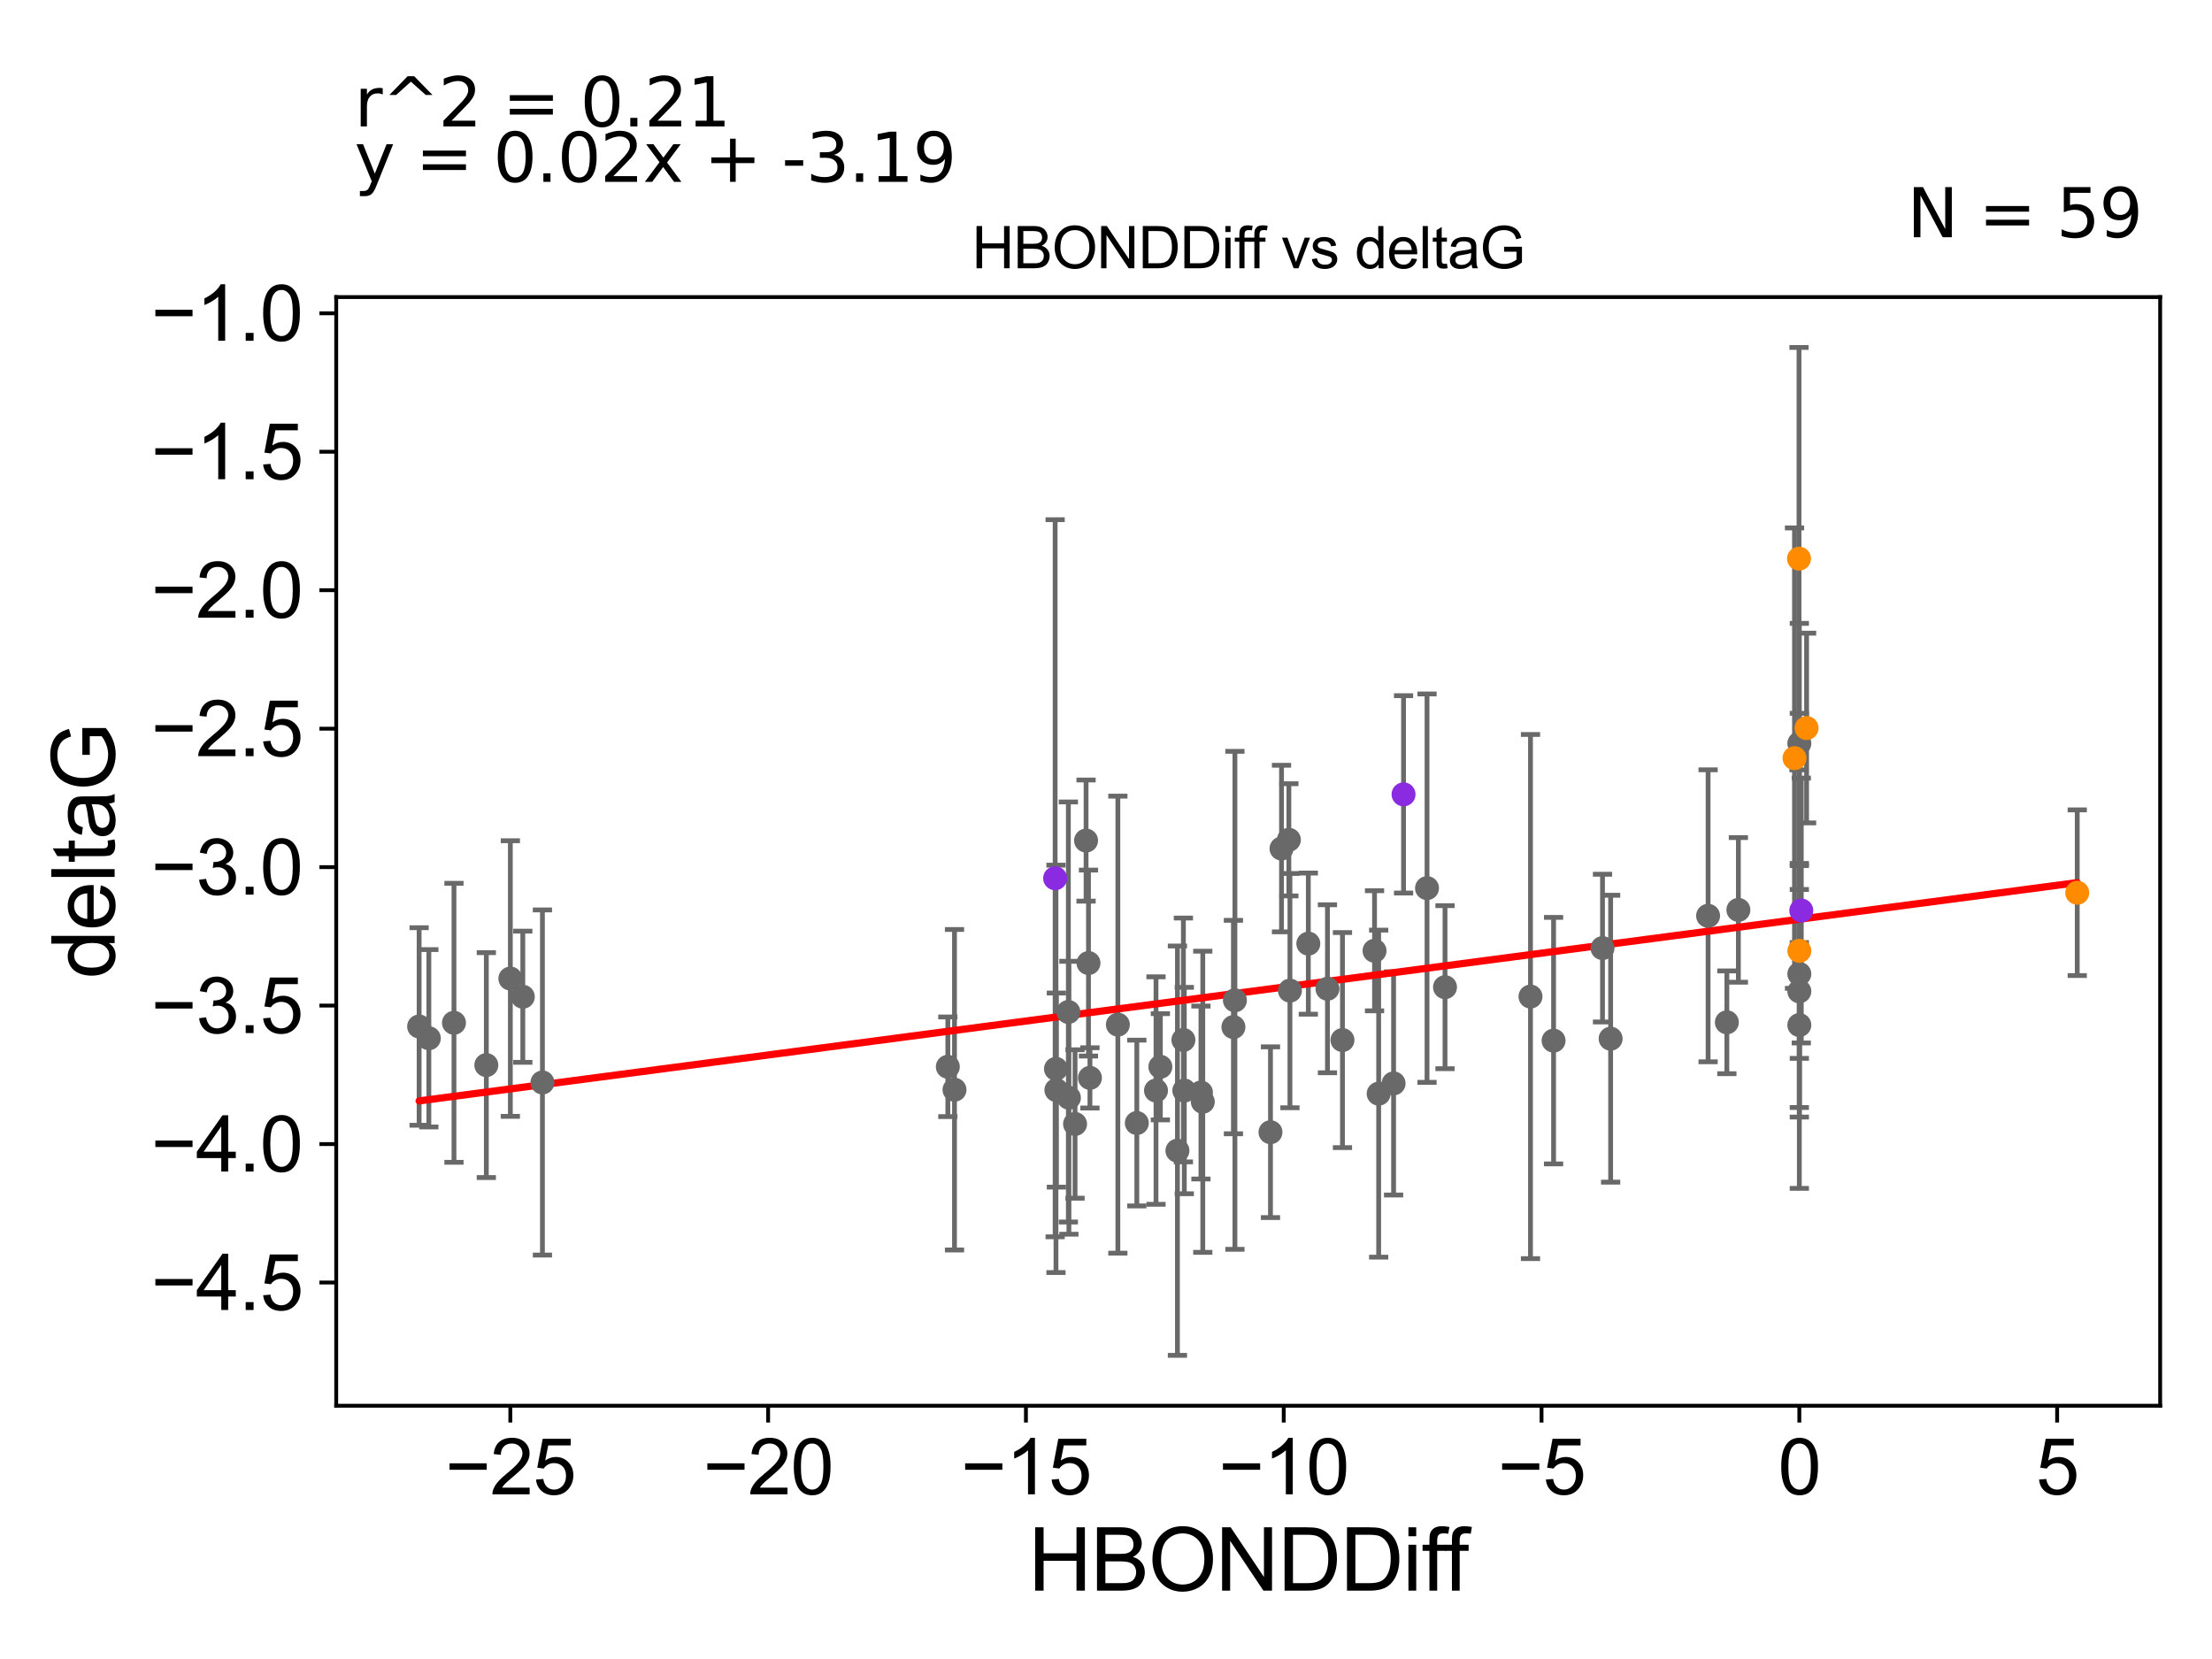 <?xml version="1.0" encoding="utf-8" standalone="no"?>
<!DOCTYPE svg PUBLIC "-//W3C//DTD SVG 1.1//EN"
  "http://www.w3.org/Graphics/SVG/1.1/DTD/svg11.dtd">
<svg xmlns:xlink="http://www.w3.org/1999/xlink" width="460.8pt" height="345.6pt" viewBox="0 0 460.8 345.6" xmlns="http://www.w3.org/2000/svg" version="1.1">
 <defs>
  <style type="text/css">*{stroke-linejoin: round; stroke-linecap: butt}</style>
 </defs>
 <g id="figure_1">
  <g id="patch_1">
   <path d="M 0 345.6 
L 460.8 345.6 
L 460.8 0 
L 0 0 
z
" style="fill: #ffffff"/>
  </g>
  <g id="axes_1">
   <g id="patch_2">
    <path d="M 70.04 292.84 
L 450 292.84 
L 450 61.886 
L 70.04 61.886 
z
" style="fill: #ffffff"/>
   </g>
   <g id="PathCollection_1">
    <defs>
     <path id="m3364b2b940" d="M 0 1.118 
C 0.297 1.118 0.581 1 0.791 0.791 
C 1 0.581 1.118 0.297 1.118 0 
C 1.118 -0.297 1 -0.581 0.791 -0.791 
C 0.581 -1 0.297 -1.118 0 -1.118 
C -0.297 -1.118 -0.581 -1 -0.791 -0.791 
C -1 -0.581 -1.118 -0.297 -1.118 0 
C -1.118 0.297 -1 0.581 -0.791 0.791 
C -0.581 1 -0.297 1.118 0 1.118 
z
" style="stroke: #696969"/>
    </defs>
    <g clip-path="url(#pa01fce748a)">
     <use xlink:href="#m3364b2b940" x="241.725" y="222.23" style="fill: #696969; stroke: #696969"/>
     <use xlink:href="#m3364b2b940" x="198.84" y="227.013" style="fill: #696969; stroke: #696969"/>
     <use xlink:href="#m3364b2b940" x="256.945" y="213.958" style="fill: #696969; stroke: #696969"/>
     <use xlink:href="#m3364b2b940" x="222.672" y="228.68" style="fill: #696969; stroke: #696969"/>
     <use xlink:href="#m3364b2b940" x="197.451" y="222.23" style="fill: #696969; stroke: #696969"/>
     <use xlink:href="#m3364b2b940" x="89.338" y="216.289" style="fill: #696969; stroke: #696969"/>
     <use xlink:href="#m3364b2b940" x="236.822" y="233.946" style="fill: #696969; stroke: #696969"/>
     <use xlink:href="#m3364b2b940" x="220.066" y="227.083" style="fill: #696969; stroke: #696969"/>
     <use xlink:href="#m3364b2b940" x="264.665" y="235.858" style="fill: #696969; stroke: #696969"/>
     <use xlink:href="#m3364b2b940" x="106.316" y="203.85" style="fill: #696969; stroke: #696969"/>
     <use xlink:href="#m3364b2b940" x="108.912" y="207.639" style="fill: #696969; stroke: #696969"/>
     <use xlink:href="#m3364b2b940" x="222.558" y="210.815" style="fill: #696969; stroke: #696969"/>
     <use xlink:href="#m3364b2b940" x="240.818" y="227.182" style="fill: #696969; stroke: #696969"/>
     <use xlink:href="#m3364b2b940" x="101.312" y="221.879" style="fill: #696969; stroke: #696969"/>
     <use xlink:href="#m3364b2b940" x="268.718" y="206.364" style="fill: #696969; stroke: #696969"/>
     <use xlink:href="#m3364b2b940" x="246.712" y="227.18" style="fill: #696969; stroke: #696969"/>
     <use xlink:href="#m3364b2b940" x="112.998" y="225.502" style="fill: #696969; stroke: #696969"/>
     <use xlink:href="#m3364b2b940" x="246.524" y="216.645" style="fill: #696969; stroke: #696969"/>
     <use xlink:href="#m3364b2b940" x="272.549" y="196.576" style="fill: #696969; stroke: #696969"/>
     <use xlink:href="#m3364b2b940" x="219.978" y="222.662" style="fill: #696969; stroke: #696969"/>
     <use xlink:href="#m3364b2b940" x="232.872" y="213.45" style="fill: #696969; stroke: #696969"/>
     <use xlink:href="#m3364b2b940" x="245.281" y="239.706" style="fill: #696969; stroke: #696969"/>
     <use xlink:href="#m3364b2b940" x="268.498" y="174.947" style="fill: #696969; stroke: #696969"/>
     <use xlink:href="#m3364b2b940" x="250.18" y="227.594" style="fill: #696969; stroke: #696969"/>
     <use xlink:href="#m3364b2b940" x="287.202" y="227.828" style="fill: #696969; stroke: #696969"/>
     <use xlink:href="#m3364b2b940" x="227.054" y="224.542" style="fill: #696969; stroke: #696969"/>
     <use xlink:href="#m3364b2b940" x="279.661" y="216.666" style="fill: #696969; stroke: #696969"/>
     <use xlink:href="#m3364b2b940" x="223.951" y="234.144" style="fill: #696969; stroke: #696969"/>
     <use xlink:href="#m3364b2b940" x="276.535" y="205.98" style="fill: #696969; stroke: #696969"/>
     <use xlink:href="#m3364b2b940" x="266.963" y="176.77" style="fill: #696969; stroke: #696969"/>
     <use xlink:href="#m3364b2b940" x="226.248" y="175.106" style="fill: #696969; stroke: #696969"/>
     <use xlink:href="#m3364b2b940" x="250.563" y="229.517" style="fill: #696969; stroke: #696969"/>
     <use xlink:href="#m3364b2b940" x="94.571" y="213.066" style="fill: #696969; stroke: #696969"/>
     <use xlink:href="#m3364b2b940" x="226.75" y="200.624" style="fill: #696969; stroke: #696969"/>
     <use xlink:href="#m3364b2b940" x="359.737" y="212.966" style="fill: #696969; stroke: #696969"/>
     <use xlink:href="#m3364b2b940" x="87.311" y="213.834" style="fill: #696969; stroke: #696969"/>
     <use xlink:href="#m3364b2b940" x="374.834" y="213.535" style="fill: #696969; stroke: #696969"/>
     <use xlink:href="#m3364b2b940" x="286.341" y="198.066" style="fill: #696969; stroke: #696969"/>
     <use xlink:href="#m3364b2b940" x="297.274" y="185.015" style="fill: #696969; stroke: #696969"/>
     <use xlink:href="#m3364b2b940" x="257.256" y="208.387" style="fill: #696969; stroke: #696969"/>
     <use xlink:href="#m3364b2b940" x="318.83" y="207.599" style="fill: #696969; stroke: #696969"/>
     <use xlink:href="#m3364b2b940" x="301.022" y="205.646" style="fill: #696969; stroke: #696969"/>
     <use xlink:href="#m3364b2b940" x="355.826" y="190.779" style="fill: #696969; stroke: #696969"/>
     <use xlink:href="#m3364b2b940" x="362.137" y="189.55" style="fill: #696969; stroke: #696969"/>
     <use xlink:href="#m3364b2b940" x="335.525" y="216.379" style="fill: #696969; stroke: #696969"/>
     <use xlink:href="#m3364b2b940" x="374.834" y="154.862" style="fill: #696969; stroke: #696969"/>
     <use xlink:href="#m3364b2b940" x="374.834" y="206.515" style="fill: #696969; stroke: #696969"/>
     <use xlink:href="#m3364b2b940" x="290.311" y="225.693" style="fill: #696969; stroke: #696969"/>
     <use xlink:href="#m3364b2b940" x="323.639" y="216.784" style="fill: #696969; stroke: #696969"/>
     <use xlink:href="#m3364b2b940" x="333.832" y="197.507" style="fill: #696969; stroke: #696969"/>
     <use xlink:href="#m3364b2b940" x="374.834" y="202.887" style="fill: #696969; stroke: #696969"/>
    </g>
   </g>
   <g id="PathCollection_2">
    <defs>
     <path id="md91972e737" d="M 0 1.118 
C 0.297 1.118 0.581 1 0.791 0.791 
C 1 0.581 1.118 0.297 1.118 0 
C 1.118 -0.297 1 -0.581 0.791 -0.791 
C 0.581 -1 0.297 -1.118 0 -1.118 
C -0.297 -1.118 -0.581 -1 -0.791 -0.791 
C -1 -0.581 -1.118 -0.297 -1.118 0 
C -1.118 0.297 -1 0.581 -0.791 0.791 
C -0.581 1 -0.297 1.118 0 1.118 
z
" style="stroke: #ff8c00"/>
    </defs>
    <g clip-path="url(#pa01fce748a)">
     <use xlink:href="#md91972e737" x="374.834" y="198.077" style="fill: #ff8c00; stroke: #ff8c00"/>
     <use xlink:href="#md91972e737" x="374.768" y="116.377" style="fill: #ff8c00; stroke: #ff8c00"/>
     <use xlink:href="#md91972e737" x="376.347" y="151.665" style="fill: #ff8c00; stroke: #ff8c00"/>
     <use xlink:href="#md91972e737" x="373.83" y="157.937" style="fill: #ff8c00; stroke: #ff8c00"/>
     <use xlink:href="#md91972e737" x="432.729" y="185.972" style="fill: #ff8c00; stroke: #ff8c00"/>
    </g>
   </g>
   <g id="PathCollection_3">
    <defs>
     <path id="m874ab41085" d="M 0 1.118 
C 0.297 1.118 0.581 1 0.791 0.791 
C 1 0.581 1.118 0.297 1.118 0 
C 1.118 -0.297 1 -0.581 0.791 -0.791 
C 0.581 -1 0.297 -1.118 0 -1.118 
C -0.297 -1.118 -0.581 -1 -0.791 -0.791 
C -1 -0.581 -1.118 -0.297 -1.118 0 
C -1.118 0.297 -1 0.581 -0.791 0.791 
C -0.581 1 -0.297 1.118 0 1.118 
z
" style="stroke: #8a2be2"/>
    </defs>
    <g clip-path="url(#pa01fce748a)">
     <use xlink:href="#m874ab41085" x="375.24" y="189.68" style="fill: #8a2be2; stroke: #8a2be2"/>
     <use xlink:href="#m874ab41085" x="219.804" y="182.959" style="fill: #8a2be2; stroke: #8a2be2"/>
     <use xlink:href="#m874ab41085" x="292.385" y="165.478" style="fill: #8a2be2; stroke: #8a2be2"/>
    </g>
   </g>
   <g id="matplotlib.axis_1">
    <g id="xtick_1">
     <g id="line2d_1">
      <defs>
       <path id="m2690d7c829" d="M 0 0 
L 0 3.5 
" style="stroke: #000000; stroke-width: 0.8"/>
      </defs>
      <g>
       <use xlink:href="#m2690d7c829" x="106.311" y="292.84" style="stroke: #000000; stroke-width: 0.8"/>
      </g>
     </g>
     <g id="text_1">
      <!-- −25 -->
      <g transform="translate(92.741 311.293)scale(0.16 -0.16)">
       <defs>
        <path id="ArialMT-2212" d="M 3381 1997 
L 356 1997 
L 356 2522 
L 3381 2522 
L 3381 1997 
z
" transform="scale(0.016)"/>
        <path id="ArialMT-32" d="M 3222 541 
L 3222 0 
L 194 0 
Q 188 203 259 391 
Q 375 700 629 1000 
Q 884 1300 1366 1694 
Q 2113 2306 2375 2664 
Q 2638 3022 2638 3341 
Q 2638 3675 2398 3904 
Q 2159 4134 1775 4134 
Q 1369 4134 1125 3890 
Q 881 3647 878 3216 
L 300 3275 
Q 359 3922 746 4261 
Q 1134 4600 1788 4600 
Q 2447 4600 2831 4234 
Q 3216 3869 3216 3328 
Q 3216 3053 3103 2787 
Q 2991 2522 2730 2228 
Q 2469 1934 1863 1422 
Q 1356 997 1212 845 
Q 1069 694 975 541 
L 3222 541 
z
" transform="scale(0.016)"/>
        <path id="ArialMT-35" d="M 266 1200 
L 856 1250 
Q 922 819 1161 601 
Q 1400 384 1738 384 
Q 2144 384 2425 690 
Q 2706 997 2706 1503 
Q 2706 1984 2436 2262 
Q 2166 2541 1728 2541 
Q 1456 2541 1237 2417 
Q 1019 2294 894 2097 
L 366 2166 
L 809 4519 
L 3088 4519 
L 3088 3981 
L 1259 3981 
L 1013 2750 
Q 1425 3038 1878 3038 
Q 2478 3038 2890 2622 
Q 3303 2206 3303 1553 
Q 3303 931 2941 478 
Q 2500 -78 1738 -78 
Q 1113 -78 717 272 
Q 322 622 266 1200 
z
" transform="scale(0.016)"/>
       </defs>
       <use xlink:href="#ArialMT-2212"/>
       <use xlink:href="#ArialMT-32" x="58.398"/>
       <use xlink:href="#ArialMT-35" x="114.014"/>
      </g>
     </g>
    </g>
    <g id="xtick_2">
     <g id="line2d_2">
      <g>
       <use xlink:href="#m2690d7c829" x="160.015" y="292.84" style="stroke: #000000; stroke-width: 0.8"/>
      </g>
     </g>
     <g id="text_2">
      <!-- −20 -->
      <g transform="translate(146.445 311.293)scale(0.16 -0.16)">
       <defs>
        <path id="ArialMT-30" d="M 266 2259 
Q 266 3072 433 3567 
Q 600 4063 929 4331 
Q 1259 4600 1759 4600 
Q 2128 4600 2406 4451 
Q 2684 4303 2865 4023 
Q 3047 3744 3150 3342 
Q 3253 2941 3253 2259 
Q 3253 1453 3087 958 
Q 2922 463 2592 192 
Q 2263 -78 1759 -78 
Q 1097 -78 719 397 
Q 266 969 266 2259 
z
M 844 2259 
Q 844 1131 1108 757 
Q 1372 384 1759 384 
Q 2147 384 2411 759 
Q 2675 1134 2675 2259 
Q 2675 3391 2411 3762 
Q 2147 4134 1753 4134 
Q 1366 4134 1134 3806 
Q 844 3388 844 2259 
z
" transform="scale(0.016)"/>
       </defs>
       <use xlink:href="#ArialMT-2212"/>
       <use xlink:href="#ArialMT-32" x="58.398"/>
       <use xlink:href="#ArialMT-30" x="114.014"/>
      </g>
     </g>
    </g>
    <g id="xtick_3">
     <g id="line2d_3">
      <g>
       <use xlink:href="#m2690d7c829" x="213.72" y="292.84" style="stroke: #000000; stroke-width: 0.8"/>
      </g>
     </g>
     <g id="text_3">
      <!-- −15 -->
      <g transform="translate(200.15 311.293)scale(0.16 -0.16)">
       <defs>
        <path id="ArialMT-31" d="M 2384 0 
L 1822 0 
L 1822 3584 
Q 1619 3391 1289 3197 
Q 959 3003 697 2906 
L 697 3450 
Q 1169 3672 1522 3987 
Q 1875 4303 2022 4600 
L 2384 4600 
L 2384 0 
z
" transform="scale(0.016)"/>
       </defs>
       <use xlink:href="#ArialMT-2212"/>
       <use xlink:href="#ArialMT-31" x="58.398"/>
       <use xlink:href="#ArialMT-35" x="114.014"/>
      </g>
     </g>
    </g>
    <g id="xtick_4">
     <g id="line2d_4">
      <g>
       <use xlink:href="#m2690d7c829" x="267.425" y="292.84" style="stroke: #000000; stroke-width: 0.8"/>
      </g>
     </g>
     <g id="text_4">
      <!-- −10 -->
      <g transform="translate(253.855 311.293)scale(0.16 -0.16)">
       <use xlink:href="#ArialMT-2212"/>
       <use xlink:href="#ArialMT-31" x="58.398"/>
       <use xlink:href="#ArialMT-30" x="114.014"/>
      </g>
     </g>
    </g>
    <g id="xtick_5">
     <g id="line2d_5">
      <g>
       <use xlink:href="#m2690d7c829" x="321.13" y="292.84" style="stroke: #000000; stroke-width: 0.8"/>
      </g>
     </g>
     <g id="text_5">
      <!-- −5 -->
      <g transform="translate(312.008 311.293)scale(0.16 -0.16)">
       <use xlink:href="#ArialMT-2212"/>
       <use xlink:href="#ArialMT-35" x="58.398"/>
      </g>
     </g>
    </g>
    <g id="xtick_6">
     <g id="line2d_6">
      <g>
       <use xlink:href="#m2690d7c829" x="374.834" y="292.84" style="stroke: #000000; stroke-width: 0.8"/>
      </g>
     </g>
     <g id="text_6">
      <!-- 0 -->
      <g transform="translate(370.386 311.293)scale(0.16 -0.16)">
       <use xlink:href="#ArialMT-30"/>
      </g>
     </g>
    </g>
    <g id="xtick_7">
     <g id="line2d_7">
      <g>
       <use xlink:href="#m2690d7c829" x="428.539" y="292.84" style="stroke: #000000; stroke-width: 0.8"/>
      </g>
     </g>
     <g id="text_7">
      <!-- 5 -->
      <g transform="translate(424.09 311.293)scale(0.16 -0.16)">
       <use xlink:href="#ArialMT-35"/>
      </g>
     </g>
    </g>
    <g id="text_8">
     <!-- HBONDDiff -->
     <g transform="translate(214.175 331.357)scale(0.18 -0.18)">
      <defs>
       <path id="ArialMT-48" d="M 513 0 
L 513 4581 
L 1119 4581 
L 1119 2700 
L 3500 2700 
L 3500 4581 
L 4106 4581 
L 4106 0 
L 3500 0 
L 3500 2159 
L 1119 2159 
L 1119 0 
L 513 0 
z
" transform="scale(0.016)"/>
       <path id="ArialMT-42" d="M 469 0 
L 469 4581 
L 2188 4581 
Q 2713 4581 3030 4442 
Q 3347 4303 3526 4014 
Q 3706 3725 3706 3409 
Q 3706 3116 3547 2856 
Q 3388 2597 3066 2438 
Q 3481 2316 3704 2022 
Q 3928 1728 3928 1328 
Q 3928 1006 3792 729 
Q 3656 453 3456 303 
Q 3256 153 2954 76 
Q 2653 0 2216 0 
L 469 0 
z
M 1075 2656 
L 2066 2656 
Q 2469 2656 2644 2709 
Q 2875 2778 2992 2937 
Q 3109 3097 3109 3338 
Q 3109 3566 3000 3739 
Q 2891 3913 2687 3977 
Q 2484 4041 1991 4041 
L 1075 4041 
L 1075 2656 
z
M 1075 541 
L 2216 541 
Q 2509 541 2628 563 
Q 2838 600 2978 687 
Q 3119 775 3209 942 
Q 3300 1109 3300 1328 
Q 3300 1584 3169 1773 
Q 3038 1963 2805 2039 
Q 2572 2116 2134 2116 
L 1075 2116 
L 1075 541 
z
" transform="scale(0.016)"/>
       <path id="ArialMT-4f" d="M 309 2231 
Q 309 3372 921 4017 
Q 1534 4663 2503 4663 
Q 3138 4663 3647 4359 
Q 4156 4056 4423 3514 
Q 4691 2972 4691 2284 
Q 4691 1588 4409 1038 
Q 4128 488 3612 205 
Q 3097 -78 2500 -78 
Q 1853 -78 1343 234 
Q 834 547 571 1087 
Q 309 1628 309 2231 
z
M 934 2222 
Q 934 1394 1379 917 
Q 1825 441 2497 441 
Q 3181 441 3623 922 
Q 4066 1403 4066 2288 
Q 4066 2847 3877 3264 
Q 3688 3681 3323 3911 
Q 2959 4141 2506 4141 
Q 1863 4141 1398 3698 
Q 934 3256 934 2222 
z
" transform="scale(0.016)"/>
       <path id="ArialMT-4e" d="M 488 0 
L 488 4581 
L 1109 4581 
L 3516 984 
L 3516 4581 
L 4097 4581 
L 4097 0 
L 3475 0 
L 1069 3600 
L 1069 0 
L 488 0 
z
" transform="scale(0.016)"/>
       <path id="ArialMT-44" d="M 494 0 
L 494 4581 
L 2072 4581 
Q 2606 4581 2888 4516 
Q 3281 4425 3559 4188 
Q 3922 3881 4101 3404 
Q 4281 2928 4281 2316 
Q 4281 1794 4159 1391 
Q 4038 988 3847 723 
Q 3656 459 3429 307 
Q 3203 156 2883 78 
Q 2563 0 2147 0 
L 494 0 
z
M 1100 541 
L 2078 541 
Q 2531 541 2789 625 
Q 3047 709 3200 863 
Q 3416 1078 3536 1442 
Q 3656 1806 3656 2325 
Q 3656 3044 3420 3430 
Q 3184 3816 2847 3947 
Q 2603 4041 2063 4041 
L 1100 4041 
L 1100 541 
z
" transform="scale(0.016)"/>
       <path id="ArialMT-69" d="M 425 3934 
L 425 4581 
L 988 4581 
L 988 3934 
L 425 3934 
z
M 425 0 
L 425 3319 
L 988 3319 
L 988 0 
L 425 0 
z
" transform="scale(0.016)"/>
       <path id="ArialMT-66" d="M 556 0 
L 556 2881 
L 59 2881 
L 59 3319 
L 556 3319 
L 556 3672 
Q 556 4006 616 4169 
Q 697 4388 901 4523 
Q 1106 4659 1475 4659 
Q 1713 4659 2000 4603 
L 1916 4113 
Q 1741 4144 1584 4144 
Q 1328 4144 1222 4034 
Q 1116 3925 1116 3625 
L 1116 3319 
L 1763 3319 
L 1763 2881 
L 1116 2881 
L 1116 0 
L 556 0 
z
" transform="scale(0.016)"/>
      </defs>
      <use xlink:href="#ArialMT-48"/>
      <use xlink:href="#ArialMT-42" x="72.217"/>
      <use xlink:href="#ArialMT-4f" x="138.916"/>
      <use xlink:href="#ArialMT-4e" x="216.699"/>
      <use xlink:href="#ArialMT-44" x="288.916"/>
      <use xlink:href="#ArialMT-44" x="361.133"/>
      <use xlink:href="#ArialMT-69" x="433.35"/>
      <use xlink:href="#ArialMT-66" x="455.566"/>
      <use xlink:href="#ArialMT-66" x="481.6"/>
     </g>
    </g>
   </g>
   <g id="matplotlib.axis_2">
    <g id="ytick_1">
     <g id="line2d_8">
      <defs>
       <path id="m448d85f1ca" d="M 0 0 
L -3.5 0 
" style="stroke: #000000; stroke-width: 0.8"/>
      </defs>
      <g>
       <use xlink:href="#m448d85f1ca" x="70.04" y="267.171" style="stroke: #000000; stroke-width: 0.8"/>
      </g>
     </g>
     <g id="text_9">
      <!-- −4.5 -->
      <g transform="translate(31.455 272.897)scale(0.16 -0.16)">
       <defs>
        <path id="ArialMT-34" d="M 2069 0 
L 2069 1097 
L 81 1097 
L 81 1613 
L 2172 4581 
L 2631 4581 
L 2631 1613 
L 3250 1613 
L 3250 1097 
L 2631 1097 
L 2631 0 
L 2069 0 
z
M 2069 1613 
L 2069 3678 
L 634 1613 
L 2069 1613 
z
" transform="scale(0.016)"/>
        <path id="ArialMT-2e" d="M 581 0 
L 581 641 
L 1222 641 
L 1222 0 
L 581 0 
z
" transform="scale(0.016)"/>
       </defs>
       <use xlink:href="#ArialMT-2212"/>
       <use xlink:href="#ArialMT-34" x="58.398"/>
       <use xlink:href="#ArialMT-2e" x="114.014"/>
       <use xlink:href="#ArialMT-35" x="141.797"/>
      </g>
     </g>
    </g>
    <g id="ytick_2">
     <g id="line2d_9">
      <g>
       <use xlink:href="#m448d85f1ca" x="70.04" y="238.327" style="stroke: #000000; stroke-width: 0.8"/>
      </g>
     </g>
     <g id="text_10">
      <!-- −4.0 -->
      <g transform="translate(31.455 244.053)scale(0.16 -0.16)">
       <use xlink:href="#ArialMT-2212"/>
       <use xlink:href="#ArialMT-34" x="58.398"/>
       <use xlink:href="#ArialMT-2e" x="114.014"/>
       <use xlink:href="#ArialMT-30" x="141.797"/>
      </g>
     </g>
    </g>
    <g id="ytick_3">
     <g id="line2d_10">
      <g>
       <use xlink:href="#m448d85f1ca" x="70.04" y="209.483" style="stroke: #000000; stroke-width: 0.8"/>
      </g>
     </g>
     <g id="text_11">
      <!-- −3.5 -->
      <g transform="translate(31.455 215.209)scale(0.16 -0.16)">
       <defs>
        <path id="ArialMT-33" d="M 269 1209 
L 831 1284 
Q 928 806 1161 595 
Q 1394 384 1728 384 
Q 2125 384 2398 659 
Q 2672 934 2672 1341 
Q 2672 1728 2419 1979 
Q 2166 2231 1775 2231 
Q 1616 2231 1378 2169 
L 1441 2663 
Q 1497 2656 1531 2656 
Q 1891 2656 2178 2843 
Q 2466 3031 2466 3422 
Q 2466 3731 2256 3934 
Q 2047 4138 1716 4138 
Q 1388 4138 1169 3931 
Q 950 3725 888 3313 
L 325 3413 
Q 428 3978 793 4289 
Q 1159 4600 1703 4600 
Q 2078 4600 2393 4439 
Q 2709 4278 2876 4000 
Q 3044 3722 3044 3409 
Q 3044 3113 2884 2869 
Q 2725 2625 2413 2481 
Q 2819 2388 3044 2092 
Q 3269 1797 3269 1353 
Q 3269 753 2831 336 
Q 2394 -81 1725 -81 
Q 1122 -81 723 278 
Q 325 638 269 1209 
z
" transform="scale(0.016)"/>
       </defs>
       <use xlink:href="#ArialMT-2212"/>
       <use xlink:href="#ArialMT-33" x="58.398"/>
       <use xlink:href="#ArialMT-2e" x="114.014"/>
       <use xlink:href="#ArialMT-35" x="141.797"/>
      </g>
     </g>
    </g>
    <g id="ytick_4">
     <g id="line2d_11">
      <g>
       <use xlink:href="#m448d85f1ca" x="70.04" y="180.639" style="stroke: #000000; stroke-width: 0.8"/>
      </g>
     </g>
     <g id="text_12">
      <!-- −3.0 -->
      <g transform="translate(31.455 186.365)scale(0.16 -0.16)">
       <use xlink:href="#ArialMT-2212"/>
       <use xlink:href="#ArialMT-33" x="58.398"/>
       <use xlink:href="#ArialMT-2e" x="114.014"/>
       <use xlink:href="#ArialMT-30" x="141.797"/>
      </g>
     </g>
    </g>
    <g id="ytick_5">
     <g id="line2d_12">
      <g>
       <use xlink:href="#m448d85f1ca" x="70.04" y="151.795" style="stroke: #000000; stroke-width: 0.8"/>
      </g>
     </g>
     <g id="text_13">
      <!-- −2.5 -->
      <g transform="translate(31.455 157.521)scale(0.16 -0.16)">
       <use xlink:href="#ArialMT-2212"/>
       <use xlink:href="#ArialMT-32" x="58.398"/>
       <use xlink:href="#ArialMT-2e" x="114.014"/>
       <use xlink:href="#ArialMT-35" x="141.797"/>
      </g>
     </g>
    </g>
    <g id="ytick_6">
     <g id="line2d_13">
      <g>
       <use xlink:href="#m448d85f1ca" x="70.04" y="122.951" style="stroke: #000000; stroke-width: 0.8"/>
      </g>
     </g>
     <g id="text_14">
      <!-- −2.0 -->
      <g transform="translate(31.455 128.677)scale(0.16 -0.16)">
       <use xlink:href="#ArialMT-2212"/>
       <use xlink:href="#ArialMT-32" x="58.398"/>
       <use xlink:href="#ArialMT-2e" x="114.014"/>
       <use xlink:href="#ArialMT-30" x="141.797"/>
      </g>
     </g>
    </g>
    <g id="ytick_7">
     <g id="line2d_14">
      <g>
       <use xlink:href="#m448d85f1ca" x="70.04" y="94.107" style="stroke: #000000; stroke-width: 0.8"/>
      </g>
     </g>
     <g id="text_15">
      <!-- −1.5 -->
      <g transform="translate(31.455 99.833)scale(0.16 -0.16)">
       <use xlink:href="#ArialMT-2212"/>
       <use xlink:href="#ArialMT-31" x="58.398"/>
       <use xlink:href="#ArialMT-2e" x="114.014"/>
       <use xlink:href="#ArialMT-35" x="141.797"/>
      </g>
     </g>
    </g>
    <g id="ytick_8">
     <g id="line2d_15">
      <g>
       <use xlink:href="#m448d85f1ca" x="70.04" y="65.263" style="stroke: #000000; stroke-width: 0.8"/>
      </g>
     </g>
     <g id="text_16">
      <!-- −1.0 -->
      <g transform="translate(31.455 70.989)scale(0.16 -0.16)">
       <use xlink:href="#ArialMT-2212"/>
       <use xlink:href="#ArialMT-31" x="58.398"/>
       <use xlink:href="#ArialMT-2e" x="114.014"/>
       <use xlink:href="#ArialMT-30" x="141.797"/>
      </g>
     </g>
    </g>
    <g id="text_17">
     <!-- deltaG -->
     <g transform="translate(23.878 203.878)rotate(-90)scale(0.18 -0.18)">
      <defs>
       <path id="ArialMT-64" d="M 2575 0 
L 2575 419 
Q 2259 -75 1647 -75 
Q 1250 -75 917 144 
Q 584 363 401 755 
Q 219 1147 219 1656 
Q 219 2153 384 2558 
Q 550 2963 881 3178 
Q 1213 3394 1622 3394 
Q 1922 3394 2156 3267 
Q 2391 3141 2538 2938 
L 2538 4581 
L 3097 4581 
L 3097 0 
L 2575 0 
z
M 797 1656 
Q 797 1019 1065 703 
Q 1334 388 1700 388 
Q 2069 388 2326 689 
Q 2584 991 2584 1609 
Q 2584 2291 2321 2609 
Q 2059 2928 1675 2928 
Q 1300 2928 1048 2622 
Q 797 2316 797 1656 
z
" transform="scale(0.016)"/>
       <path id="ArialMT-65" d="M 2694 1069 
L 3275 997 
Q 3138 488 2766 206 
Q 2394 -75 1816 -75 
Q 1088 -75 661 373 
Q 234 822 234 1631 
Q 234 2469 665 2931 
Q 1097 3394 1784 3394 
Q 2450 3394 2872 2941 
Q 3294 2488 3294 1666 
Q 3294 1616 3291 1516 
L 816 1516 
Q 847 969 1125 678 
Q 1403 388 1819 388 
Q 2128 388 2347 550 
Q 2566 713 2694 1069 
z
M 847 1978 
L 2700 1978 
Q 2663 2397 2488 2606 
Q 2219 2931 1791 2931 
Q 1403 2931 1139 2672 
Q 875 2413 847 1978 
z
" transform="scale(0.016)"/>
       <path id="ArialMT-6c" d="M 409 0 
L 409 4581 
L 972 4581 
L 972 0 
L 409 0 
z
" transform="scale(0.016)"/>
       <path id="ArialMT-74" d="M 1650 503 
L 1731 6 
Q 1494 -44 1306 -44 
Q 1000 -44 831 53 
Q 663 150 594 308 
Q 525 466 525 972 
L 525 2881 
L 113 2881 
L 113 3319 
L 525 3319 
L 525 4141 
L 1084 4478 
L 1084 3319 
L 1650 3319 
L 1650 2881 
L 1084 2881 
L 1084 941 
Q 1084 700 1114 631 
Q 1144 563 1211 522 
Q 1278 481 1403 481 
Q 1497 481 1650 503 
z
" transform="scale(0.016)"/>
       <path id="ArialMT-61" d="M 2588 409 
Q 2275 144 1986 34 
Q 1697 -75 1366 -75 
Q 819 -75 525 192 
Q 231 459 231 875 
Q 231 1119 342 1320 
Q 453 1522 633 1644 
Q 813 1766 1038 1828 
Q 1203 1872 1538 1913 
Q 2219 1994 2541 2106 
Q 2544 2222 2544 2253 
Q 2544 2597 2384 2738 
Q 2169 2928 1744 2928 
Q 1347 2928 1158 2789 
Q 969 2650 878 2297 
L 328 2372 
Q 403 2725 575 2942 
Q 747 3159 1072 3276 
Q 1397 3394 1825 3394 
Q 2250 3394 2515 3294 
Q 2781 3194 2906 3042 
Q 3031 2891 3081 2659 
Q 3109 2516 3109 2141 
L 3109 1391 
Q 3109 606 3145 398 
Q 3181 191 3288 0 
L 2700 0 
Q 2613 175 2588 409 
z
M 2541 1666 
Q 2234 1541 1622 1453 
Q 1275 1403 1131 1340 
Q 988 1278 909 1158 
Q 831 1038 831 891 
Q 831 666 1001 516 
Q 1172 366 1500 366 
Q 1825 366 2078 508 
Q 2331 650 2450 897 
Q 2541 1088 2541 1459 
L 2541 1666 
z
" transform="scale(0.016)"/>
       <path id="ArialMT-47" d="M 2638 1797 
L 2638 2334 
L 4578 2338 
L 4578 638 
Q 4131 281 3656 101 
Q 3181 -78 2681 -78 
Q 2006 -78 1454 211 
Q 903 500 622 1047 
Q 341 1594 341 2269 
Q 341 2938 620 3517 
Q 900 4097 1425 4378 
Q 1950 4659 2634 4659 
Q 3131 4659 3532 4498 
Q 3934 4338 4162 4050 
Q 4391 3763 4509 3300 
L 3963 3150 
Q 3859 3500 3706 3700 
Q 3553 3900 3268 4020 
Q 2984 4141 2638 4141 
Q 2222 4141 1919 4014 
Q 1616 3888 1430 3681 
Q 1244 3475 1141 3228 
Q 966 2803 966 2306 
Q 966 1694 1177 1281 
Q 1388 869 1791 669 
Q 2194 469 2647 469 
Q 3041 469 3416 620 
Q 3791 772 3984 944 
L 3984 1797 
L 2638 1797 
z
" transform="scale(0.016)"/>
      </defs>
      <use xlink:href="#ArialMT-64"/>
      <use xlink:href="#ArialMT-65" x="55.615"/>
      <use xlink:href="#ArialMT-6c" x="111.23"/>
      <use xlink:href="#ArialMT-74" x="133.447"/>
      <use xlink:href="#ArialMT-61" x="161.23"/>
      <use xlink:href="#ArialMT-47" x="216.846"/>
     </g>
    </g>
   </g>
   <g id="LineCollection_1">
    <path d="M 241.725 233.297 
L 241.725 211.164 
" clip-path="url(#pa01fce748a)" style="fill: none; stroke: #696969"/>
    <path d="M 198.84 260.393 
L 198.84 193.632 
" clip-path="url(#pa01fce748a)" style="fill: none; stroke: #696969"/>
    <path d="M 256.945 236.189 
L 256.945 191.726 
" clip-path="url(#pa01fce748a)" style="fill: none; stroke: #696969"/>
    <path d="M 222.672 257.105 
L 222.672 200.256 
" clip-path="url(#pa01fce748a)" style="fill: none; stroke: #696969"/>
    <path d="M 197.451 232.607 
L 197.451 211.852 
" clip-path="url(#pa01fce748a)" style="fill: none; stroke: #696969"/>
    <path d="M 89.338 234.765 
L 89.338 197.814 
" clip-path="url(#pa01fce748a)" style="fill: none; stroke: #696969"/>
    <path d="M 236.822 251.216 
L 236.822 216.677 
" clip-path="url(#pa01fce748a)" style="fill: none; stroke: #696969"/>
    <path d="M 220.066 247.302 
L 220.066 206.864 
" clip-path="url(#pa01fce748a)" style="fill: none; stroke: #696969"/>
    <path d="M 264.665 253.641 
L 264.665 218.076 
" clip-path="url(#pa01fce748a)" style="fill: none; stroke: #696969"/>
    <path d="M 106.316 232.56 
L 106.316 175.139 
" clip-path="url(#pa01fce748a)" style="fill: none; stroke: #696969"/>
    <path d="M 108.912 221.304 
L 108.912 193.974 
" clip-path="url(#pa01fce748a)" style="fill: none; stroke: #696969"/>
    <path d="M 222.558 254.571 
L 222.558 167.059 
" clip-path="url(#pa01fce748a)" style="fill: none; stroke: #696969"/>
    <path d="M 240.818 250.875 
L 240.818 203.49 
" clip-path="url(#pa01fce748a)" style="fill: none; stroke: #696969"/>
    <path d="M 101.312 245.306 
L 101.312 198.451 
" clip-path="url(#pa01fce748a)" style="fill: none; stroke: #696969"/>
    <path d="M 268.718 230.76 
L 268.718 181.969 
" clip-path="url(#pa01fce748a)" style="fill: none; stroke: #696969"/>
    <path d="M 246.712 248.677 
L 246.712 205.682 
" clip-path="url(#pa01fce748a)" style="fill: none; stroke: #696969"/>
    <path d="M 112.998 261.45 
L 112.998 189.554 
" clip-path="url(#pa01fce748a)" style="fill: none; stroke: #696969"/>
    <path d="M 246.524 242.042 
L 246.524 191.247 
" clip-path="url(#pa01fce748a)" style="fill: none; stroke: #696969"/>
    <path d="M 272.549 211.276 
L 272.549 181.876 
" clip-path="url(#pa01fce748a)" style="fill: none; stroke: #696969"/>
    <path d="M 219.978 265.094 
L 219.978 180.229 
" clip-path="url(#pa01fce748a)" style="fill: none; stroke: #696969"/>
    <path d="M 232.872 261.052 
L 232.872 165.849 
" clip-path="url(#pa01fce748a)" style="fill: none; stroke: #696969"/>
    <path d="M 245.281 282.342 
L 245.281 197.07 
" clip-path="url(#pa01fce748a)" style="fill: none; stroke: #696969"/>
    <path d="M 268.498 186.633 
L 268.498 163.261 
" clip-path="url(#pa01fce748a)" style="fill: none; stroke: #696969"/>
    <path d="M 250.18 245.605 
L 250.18 209.583 
" clip-path="url(#pa01fce748a)" style="fill: none; stroke: #696969"/>
    <path d="M 287.202 261.89 
L 287.202 193.767 
" clip-path="url(#pa01fce748a)" style="fill: none; stroke: #696969"/>
    <path d="M 227.054 230.817 
L 227.054 218.268 
" clip-path="url(#pa01fce748a)" style="fill: none; stroke: #696969"/>
    <path d="M 279.661 239.069 
L 279.661 194.263 
" clip-path="url(#pa01fce748a)" style="fill: none; stroke: #696969"/>
    <path d="M 223.951 249.605 
L 223.951 218.683 
" clip-path="url(#pa01fce748a)" style="fill: none; stroke: #696969"/>
    <path d="M 276.535 223.478 
L 276.535 188.483 
" clip-path="url(#pa01fce748a)" style="fill: none; stroke: #696969"/>
    <path d="M 266.963 194.119 
L 266.963 159.421 
" clip-path="url(#pa01fce748a)" style="fill: none; stroke: #696969"/>
    <path d="M 226.248 187.724 
L 226.248 162.489 
" clip-path="url(#pa01fce748a)" style="fill: none; stroke: #696969"/>
    <path d="M 250.563 260.886 
L 250.563 198.148 
" clip-path="url(#pa01fce748a)" style="fill: none; stroke: #696969"/>
    <path d="M 94.571 242.127 
L 94.571 184.005 
" clip-path="url(#pa01fce748a)" style="fill: none; stroke: #696969"/>
    <path d="M 226.75 219.992 
L 226.75 181.257 
" clip-path="url(#pa01fce748a)" style="fill: none; stroke: #696969"/>
    <path d="M 359.737 223.673 
L 359.737 202.26 
" clip-path="url(#pa01fce748a)" style="fill: none; stroke: #696969"/>
    <path d="M 87.311 234.411 
L 87.311 193.257 
" clip-path="url(#pa01fce748a)" style="fill: none; stroke: #696969"/>
    <path d="M 374.834 230.71 
L 374.834 196.359 
" clip-path="url(#pa01fce748a)" style="fill: none; stroke: #696969"/>
    <path d="M 286.341 210.576 
L 286.341 185.555 
" clip-path="url(#pa01fce748a)" style="fill: none; stroke: #696969"/>
    <path d="M 297.274 225.471 
L 297.274 144.56 
" clip-path="url(#pa01fce748a)" style="fill: none; stroke: #696969"/>
    <path d="M 257.256 260.254 
L 257.256 156.521 
" clip-path="url(#pa01fce748a)" style="fill: none; stroke: #696969"/>
    <path d="M 318.83 262.195 
L 318.83 153.003 
" clip-path="url(#pa01fce748a)" style="fill: none; stroke: #696969"/>
    <path d="M 301.022 222.625 
L 301.022 188.667 
" clip-path="url(#pa01fce748a)" style="fill: none; stroke: #696969"/>
    <path d="M 355.826 221.191 
L 355.826 160.367 
" clip-path="url(#pa01fce748a)" style="fill: none; stroke: #696969"/>
    <path d="M 362.137 204.616 
L 362.137 174.483 
" clip-path="url(#pa01fce748a)" style="fill: none; stroke: #696969"/>
    <path d="M 335.525 246.262 
L 335.525 186.496 
" clip-path="url(#pa01fce748a)" style="fill: none; stroke: #696969"/>
    <path d="M 374.834 179.863 
L 374.834 129.861 
" clip-path="url(#pa01fce748a)" style="fill: none; stroke: #696969"/>
    <path d="M 374.834 232.706 
L 374.834 180.324 
" clip-path="url(#pa01fce748a)" style="fill: none; stroke: #696969"/>
    <path d="M 290.311 248.941 
L 290.311 202.444 
" clip-path="url(#pa01fce748a)" style="fill: none; stroke: #696969"/>
    <path d="M 323.639 242.461 
L 323.639 191.108 
" clip-path="url(#pa01fce748a)" style="fill: none; stroke: #696969"/>
    <path d="M 333.832 212.893 
L 333.832 182.12 
" clip-path="url(#pa01fce748a)" style="fill: none; stroke: #696969"/>
    <path d="M 374.834 220.48 
L 374.834 185.293 
" clip-path="url(#pa01fce748a)" style="fill: none; stroke: #696969"/>
   </g>
   <g id="line2d_16">
    <defs>
     <path id="mb58638fd6e" d="M 2 0 
L -2 -0 
" style="stroke: #696969"/>
    </defs>
    <g clip-path="url(#pa01fce748a)">
     <use xlink:href="#mb58638fd6e" x="241.725" y="233.297" style="fill: #696969; stroke: #696969"/>
     <use xlink:href="#mb58638fd6e" x="198.84" y="260.393" style="fill: #696969; stroke: #696969"/>
     <use xlink:href="#mb58638fd6e" x="256.945" y="236.189" style="fill: #696969; stroke: #696969"/>
     <use xlink:href="#mb58638fd6e" x="222.672" y="257.105" style="fill: #696969; stroke: #696969"/>
     <use xlink:href="#mb58638fd6e" x="197.451" y="232.607" style="fill: #696969; stroke: #696969"/>
     <use xlink:href="#mb58638fd6e" x="89.338" y="234.765" style="fill: #696969; stroke: #696969"/>
     <use xlink:href="#mb58638fd6e" x="236.822" y="251.216" style="fill: #696969; stroke: #696969"/>
     <use xlink:href="#mb58638fd6e" x="220.066" y="247.302" style="fill: #696969; stroke: #696969"/>
     <use xlink:href="#mb58638fd6e" x="264.665" y="253.641" style="fill: #696969; stroke: #696969"/>
     <use xlink:href="#mb58638fd6e" x="106.316" y="232.56" style="fill: #696969; stroke: #696969"/>
     <use xlink:href="#mb58638fd6e" x="108.912" y="221.304" style="fill: #696969; stroke: #696969"/>
     <use xlink:href="#mb58638fd6e" x="222.558" y="254.571" style="fill: #696969; stroke: #696969"/>
     <use xlink:href="#mb58638fd6e" x="240.818" y="250.875" style="fill: #696969; stroke: #696969"/>
     <use xlink:href="#mb58638fd6e" x="101.312" y="245.306" style="fill: #696969; stroke: #696969"/>
     <use xlink:href="#mb58638fd6e" x="268.718" y="230.76" style="fill: #696969; stroke: #696969"/>
     <use xlink:href="#mb58638fd6e" x="246.712" y="248.677" style="fill: #696969; stroke: #696969"/>
     <use xlink:href="#mb58638fd6e" x="112.998" y="261.45" style="fill: #696969; stroke: #696969"/>
     <use xlink:href="#mb58638fd6e" x="246.524" y="242.042" style="fill: #696969; stroke: #696969"/>
     <use xlink:href="#mb58638fd6e" x="272.549" y="211.276" style="fill: #696969; stroke: #696969"/>
     <use xlink:href="#mb58638fd6e" x="219.978" y="265.094" style="fill: #696969; stroke: #696969"/>
     <use xlink:href="#mb58638fd6e" x="232.872" y="261.052" style="fill: #696969; stroke: #696969"/>
     <use xlink:href="#mb58638fd6e" x="245.281" y="282.342" style="fill: #696969; stroke: #696969"/>
     <use xlink:href="#mb58638fd6e" x="268.498" y="186.633" style="fill: #696969; stroke: #696969"/>
     <use xlink:href="#mb58638fd6e" x="250.18" y="245.605" style="fill: #696969; stroke: #696969"/>
     <use xlink:href="#mb58638fd6e" x="287.202" y="261.89" style="fill: #696969; stroke: #696969"/>
     <use xlink:href="#mb58638fd6e" x="227.054" y="230.817" style="fill: #696969; stroke: #696969"/>
     <use xlink:href="#mb58638fd6e" x="279.661" y="239.069" style="fill: #696969; stroke: #696969"/>
     <use xlink:href="#mb58638fd6e" x="223.951" y="249.605" style="fill: #696969; stroke: #696969"/>
     <use xlink:href="#mb58638fd6e" x="276.535" y="223.478" style="fill: #696969; stroke: #696969"/>
     <use xlink:href="#mb58638fd6e" x="266.963" y="194.119" style="fill: #696969; stroke: #696969"/>
     <use xlink:href="#mb58638fd6e" x="226.248" y="187.724" style="fill: #696969; stroke: #696969"/>
     <use xlink:href="#mb58638fd6e" x="250.563" y="260.886" style="fill: #696969; stroke: #696969"/>
     <use xlink:href="#mb58638fd6e" x="94.571" y="242.127" style="fill: #696969; stroke: #696969"/>
     <use xlink:href="#mb58638fd6e" x="226.75" y="219.992" style="fill: #696969; stroke: #696969"/>
     <use xlink:href="#mb58638fd6e" x="359.737" y="223.673" style="fill: #696969; stroke: #696969"/>
     <use xlink:href="#mb58638fd6e" x="87.311" y="234.411" style="fill: #696969; stroke: #696969"/>
     <use xlink:href="#mb58638fd6e" x="374.834" y="230.71" style="fill: #696969; stroke: #696969"/>
     <use xlink:href="#mb58638fd6e" x="286.341" y="210.576" style="fill: #696969; stroke: #696969"/>
     <use xlink:href="#mb58638fd6e" x="297.274" y="225.471" style="fill: #696969; stroke: #696969"/>
     <use xlink:href="#mb58638fd6e" x="257.256" y="260.254" style="fill: #696969; stroke: #696969"/>
     <use xlink:href="#mb58638fd6e" x="318.83" y="262.195" style="fill: #696969; stroke: #696969"/>
     <use xlink:href="#mb58638fd6e" x="301.022" y="222.625" style="fill: #696969; stroke: #696969"/>
     <use xlink:href="#mb58638fd6e" x="355.826" y="221.191" style="fill: #696969; stroke: #696969"/>
     <use xlink:href="#mb58638fd6e" x="362.137" y="204.616" style="fill: #696969; stroke: #696969"/>
     <use xlink:href="#mb58638fd6e" x="335.525" y="246.262" style="fill: #696969; stroke: #696969"/>
     <use xlink:href="#mb58638fd6e" x="374.834" y="179.863" style="fill: #696969; stroke: #696969"/>
     <use xlink:href="#mb58638fd6e" x="374.834" y="232.706" style="fill: #696969; stroke: #696969"/>
     <use xlink:href="#mb58638fd6e" x="290.311" y="248.941" style="fill: #696969; stroke: #696969"/>
     <use xlink:href="#mb58638fd6e" x="323.639" y="242.461" style="fill: #696969; stroke: #696969"/>
     <use xlink:href="#mb58638fd6e" x="333.832" y="212.893" style="fill: #696969; stroke: #696969"/>
     <use xlink:href="#mb58638fd6e" x="374.834" y="220.48" style="fill: #696969; stroke: #696969"/>
    </g>
   </g>
   <g id="line2d_17">
    <g clip-path="url(#pa01fce748a)">
     <use xlink:href="#mb58638fd6e" x="241.725" y="211.164" style="fill: #696969; stroke: #696969"/>
     <use xlink:href="#mb58638fd6e" x="198.84" y="193.632" style="fill: #696969; stroke: #696969"/>
     <use xlink:href="#mb58638fd6e" x="256.945" y="191.726" style="fill: #696969; stroke: #696969"/>
     <use xlink:href="#mb58638fd6e" x="222.672" y="200.256" style="fill: #696969; stroke: #696969"/>
     <use xlink:href="#mb58638fd6e" x="197.451" y="211.852" style="fill: #696969; stroke: #696969"/>
     <use xlink:href="#mb58638fd6e" x="89.338" y="197.814" style="fill: #696969; stroke: #696969"/>
     <use xlink:href="#mb58638fd6e" x="236.822" y="216.677" style="fill: #696969; stroke: #696969"/>
     <use xlink:href="#mb58638fd6e" x="220.066" y="206.864" style="fill: #696969; stroke: #696969"/>
     <use xlink:href="#mb58638fd6e" x="264.665" y="218.076" style="fill: #696969; stroke: #696969"/>
     <use xlink:href="#mb58638fd6e" x="106.316" y="175.139" style="fill: #696969; stroke: #696969"/>
     <use xlink:href="#mb58638fd6e" x="108.912" y="193.974" style="fill: #696969; stroke: #696969"/>
     <use xlink:href="#mb58638fd6e" x="222.558" y="167.059" style="fill: #696969; stroke: #696969"/>
     <use xlink:href="#mb58638fd6e" x="240.818" y="203.49" style="fill: #696969; stroke: #696969"/>
     <use xlink:href="#mb58638fd6e" x="101.312" y="198.451" style="fill: #696969; stroke: #696969"/>
     <use xlink:href="#mb58638fd6e" x="268.718" y="181.969" style="fill: #696969; stroke: #696969"/>
     <use xlink:href="#mb58638fd6e" x="246.712" y="205.682" style="fill: #696969; stroke: #696969"/>
     <use xlink:href="#mb58638fd6e" x="112.998" y="189.554" style="fill: #696969; stroke: #696969"/>
     <use xlink:href="#mb58638fd6e" x="246.524" y="191.247" style="fill: #696969; stroke: #696969"/>
     <use xlink:href="#mb58638fd6e" x="272.549" y="181.876" style="fill: #696969; stroke: #696969"/>
     <use xlink:href="#mb58638fd6e" x="219.978" y="180.229" style="fill: #696969; stroke: #696969"/>
     <use xlink:href="#mb58638fd6e" x="232.872" y="165.849" style="fill: #696969; stroke: #696969"/>
     <use xlink:href="#mb58638fd6e" x="245.281" y="197.07" style="fill: #696969; stroke: #696969"/>
     <use xlink:href="#mb58638fd6e" x="268.498" y="163.261" style="fill: #696969; stroke: #696969"/>
     <use xlink:href="#mb58638fd6e" x="250.18" y="209.583" style="fill: #696969; stroke: #696969"/>
     <use xlink:href="#mb58638fd6e" x="287.202" y="193.767" style="fill: #696969; stroke: #696969"/>
     <use xlink:href="#mb58638fd6e" x="227.054" y="218.268" style="fill: #696969; stroke: #696969"/>
     <use xlink:href="#mb58638fd6e" x="279.661" y="194.263" style="fill: #696969; stroke: #696969"/>
     <use xlink:href="#mb58638fd6e" x="223.951" y="218.683" style="fill: #696969; stroke: #696969"/>
     <use xlink:href="#mb58638fd6e" x="276.535" y="188.483" style="fill: #696969; stroke: #696969"/>
     <use xlink:href="#mb58638fd6e" x="266.963" y="159.421" style="fill: #696969; stroke: #696969"/>
     <use xlink:href="#mb58638fd6e" x="226.248" y="162.489" style="fill: #696969; stroke: #696969"/>
     <use xlink:href="#mb58638fd6e" x="250.563" y="198.148" style="fill: #696969; stroke: #696969"/>
     <use xlink:href="#mb58638fd6e" x="94.571" y="184.005" style="fill: #696969; stroke: #696969"/>
     <use xlink:href="#mb58638fd6e" x="226.75" y="181.257" style="fill: #696969; stroke: #696969"/>
     <use xlink:href="#mb58638fd6e" x="359.737" y="202.26" style="fill: #696969; stroke: #696969"/>
     <use xlink:href="#mb58638fd6e" x="87.311" y="193.257" style="fill: #696969; stroke: #696969"/>
     <use xlink:href="#mb58638fd6e" x="374.834" y="196.359" style="fill: #696969; stroke: #696969"/>
     <use xlink:href="#mb58638fd6e" x="286.341" y="185.555" style="fill: #696969; stroke: #696969"/>
     <use xlink:href="#mb58638fd6e" x="297.274" y="144.56" style="fill: #696969; stroke: #696969"/>
     <use xlink:href="#mb58638fd6e" x="257.256" y="156.521" style="fill: #696969; stroke: #696969"/>
     <use xlink:href="#mb58638fd6e" x="318.83" y="153.003" style="fill: #696969; stroke: #696969"/>
     <use xlink:href="#mb58638fd6e" x="301.022" y="188.667" style="fill: #696969; stroke: #696969"/>
     <use xlink:href="#mb58638fd6e" x="355.826" y="160.367" style="fill: #696969; stroke: #696969"/>
     <use xlink:href="#mb58638fd6e" x="362.137" y="174.483" style="fill: #696969; stroke: #696969"/>
     <use xlink:href="#mb58638fd6e" x="335.525" y="186.496" style="fill: #696969; stroke: #696969"/>
     <use xlink:href="#mb58638fd6e" x="374.834" y="129.861" style="fill: #696969; stroke: #696969"/>
     <use xlink:href="#mb58638fd6e" x="374.834" y="180.324" style="fill: #696969; stroke: #696969"/>
     <use xlink:href="#mb58638fd6e" x="290.311" y="202.444" style="fill: #696969; stroke: #696969"/>
     <use xlink:href="#mb58638fd6e" x="323.639" y="191.108" style="fill: #696969; stroke: #696969"/>
     <use xlink:href="#mb58638fd6e" x="333.832" y="182.12" style="fill: #696969; stroke: #696969"/>
     <use xlink:href="#mb58638fd6e" x="374.834" y="185.293" style="fill: #696969; stroke: #696969"/>
    </g>
   </g>
   <g id="LineCollection_2">
    <path d="M 374.834 247.559 
L 374.834 148.596 
" clip-path="url(#pa01fce748a)" style="fill: none; stroke: #696969"/>
    <path d="M 374.768 160.37 
L 374.768 72.384 
" clip-path="url(#pa01fce748a)" style="fill: none; stroke: #696969"/>
    <path d="M 376.347 171.428 
L 376.347 131.901 
" clip-path="url(#pa01fce748a)" style="fill: none; stroke: #696969"/>
    <path d="M 373.83 205.895 
L 373.83 109.979 
" clip-path="url(#pa01fce748a)" style="fill: none; stroke: #696969"/>
    <path d="M 432.729 203.228 
L 432.729 168.715 
" clip-path="url(#pa01fce748a)" style="fill: none; stroke: #696969"/>
   </g>
   <g id="line2d_18">
    <g clip-path="url(#pa01fce748a)">
     <use xlink:href="#mb58638fd6e" x="374.834" y="247.559" style="fill: #696969; stroke: #696969"/>
     <use xlink:href="#mb58638fd6e" x="374.768" y="160.37" style="fill: #696969; stroke: #696969"/>
     <use xlink:href="#mb58638fd6e" x="376.347" y="171.428" style="fill: #696969; stroke: #696969"/>
     <use xlink:href="#mb58638fd6e" x="373.83" y="205.895" style="fill: #696969; stroke: #696969"/>
     <use xlink:href="#mb58638fd6e" x="432.729" y="203.228" style="fill: #696969; stroke: #696969"/>
    </g>
   </g>
   <g id="line2d_19">
    <g clip-path="url(#pa01fce748a)">
     <use xlink:href="#mb58638fd6e" x="374.834" y="148.596" style="fill: #696969; stroke: #696969"/>
     <use xlink:href="#mb58638fd6e" x="374.768" y="72.384" style="fill: #696969; stroke: #696969"/>
     <use xlink:href="#mb58638fd6e" x="376.347" y="131.901" style="fill: #696969; stroke: #696969"/>
     <use xlink:href="#mb58638fd6e" x="373.83" y="109.979" style="fill: #696969; stroke: #696969"/>
     <use xlink:href="#mb58638fd6e" x="432.729" y="168.715" style="fill: #696969; stroke: #696969"/>
    </g>
   </g>
   <g id="LineCollection_3">
    <path d="M 375.24 217.271 
L 375.24 162.089 
" clip-path="url(#pa01fce748a)" style="fill: none; stroke: #696969"/>
    <path d="M 219.804 257.65 
L 219.804 108.267 
" clip-path="url(#pa01fce748a)" style="fill: none; stroke: #696969"/>
    <path d="M 292.385 186.031 
L 292.385 144.926 
" clip-path="url(#pa01fce748a)" style="fill: none; stroke: #696969"/>
   </g>
   <g id="line2d_20">
    <g clip-path="url(#pa01fce748a)">
     <use xlink:href="#mb58638fd6e" x="375.24" y="217.271" style="fill: #696969; stroke: #696969"/>
     <use xlink:href="#mb58638fd6e" x="219.804" y="257.65" style="fill: #696969; stroke: #696969"/>
     <use xlink:href="#mb58638fd6e" x="292.385" y="186.031" style="fill: #696969; stroke: #696969"/>
    </g>
   </g>
   <g id="line2d_21">
    <g clip-path="url(#pa01fce748a)">
     <use xlink:href="#mb58638fd6e" x="375.24" y="162.089" style="fill: #696969; stroke: #696969"/>
     <use xlink:href="#mb58638fd6e" x="219.804" y="108.267" style="fill: #696969; stroke: #696969"/>
     <use xlink:href="#mb58638fd6e" x="292.385" y="144.926" style="fill: #696969; stroke: #696969"/>
    </g>
   </g>
   <g id="line2d_22">
    <path d="M 241.725 209.014 
L 198.84 214.659 
L 256.945 207.01 
L 222.672 211.522 
L 197.451 214.842 
L 89.338 229.074 
L 236.822 209.659 
L 220.066 211.865 
L 264.665 205.994 
L 106.316 226.839 
L 108.912 226.497 
L 222.558 211.537 
L 240.818 209.133 
L 101.312 227.498 
L 268.718 205.46 
L 246.712 208.357 
L 112.998 225.959 
L 246.524 208.382 
L 272.549 204.956 
L 219.978 211.876 
L 232.872 210.179 
L 245.281 208.546 
L 268.498 205.489 
L 250.18 207.901 
L 287.202 203.027 
L 227.054 210.945 
L 279.661 204.02 
L 223.951 211.353 
L 276.535 204.431 
L 266.963 205.691 
L 226.248 211.051 
L 250.563 207.85 
L 94.571 228.385 
L 374.834 191.491 
L 374.768 191.5 
L 226.75 210.985 
L 376.347 191.292 
L 359.737 193.479 
L 87.311 229.341 
L 374.834 191.491 
L 286.341 203.14 
L 297.274 201.701 
L 373.83 191.623 
L 432.729 183.87 
L 257.256 206.969 
L 318.83 198.864 
L 301.022 201.208 
L 355.826 193.993 
L 375.24 191.438 
L 362.137 193.163 
L 335.525 196.666 
L 219.804 211.899 
L 374.834 191.491 
L 292.385 202.345 
L 374.834 191.491 
L 290.311 202.618 
L 323.639 198.231 
L 333.832 196.889 
L 374.834 191.491 
" clip-path="url(#pa01fce748a)" style="fill: none; stroke: #ff0000; stroke-width: 1.5; stroke-linecap: square"/>
   </g>
   <g id="line2d_23">
    <defs>
     <path id="ma3ca5ab548" d="M 0 2 
C 0.53 2 1.039 1.789 1.414 1.414 
C 1.789 1.039 2 0.53 2 0 
C 2 -0.53 1.789 -1.039 1.414 -1.414 
C 1.039 -1.789 0.53 -2 0 -2 
C -0.53 -2 -1.039 -1.789 -1.414 -1.414 
C -1.789 -1.039 -2 -0.53 -2 0 
C -2 0.53 -1.789 1.039 -1.414 1.414 
C -1.039 1.789 -0.53 2 0 2 
z
" style="stroke: #696969"/>
    </defs>
    <g clip-path="url(#pa01fce748a)">
     <use xlink:href="#ma3ca5ab548" x="241.725" y="222.23" style="fill: #696969; stroke: #696969"/>
     <use xlink:href="#ma3ca5ab548" x="198.84" y="227.013" style="fill: #696969; stroke: #696969"/>
     <use xlink:href="#ma3ca5ab548" x="256.945" y="213.958" style="fill: #696969; stroke: #696969"/>
     <use xlink:href="#ma3ca5ab548" x="222.672" y="228.68" style="fill: #696969; stroke: #696969"/>
     <use xlink:href="#ma3ca5ab548" x="197.451" y="222.23" style="fill: #696969; stroke: #696969"/>
     <use xlink:href="#ma3ca5ab548" x="89.338" y="216.289" style="fill: #696969; stroke: #696969"/>
     <use xlink:href="#ma3ca5ab548" x="236.822" y="233.946" style="fill: #696969; stroke: #696969"/>
     <use xlink:href="#ma3ca5ab548" x="220.066" y="227.083" style="fill: #696969; stroke: #696969"/>
     <use xlink:href="#ma3ca5ab548" x="264.665" y="235.858" style="fill: #696969; stroke: #696969"/>
     <use xlink:href="#ma3ca5ab548" x="106.316" y="203.85" style="fill: #696969; stroke: #696969"/>
     <use xlink:href="#ma3ca5ab548" x="108.912" y="207.639" style="fill: #696969; stroke: #696969"/>
     <use xlink:href="#ma3ca5ab548" x="222.558" y="210.815" style="fill: #696969; stroke: #696969"/>
     <use xlink:href="#ma3ca5ab548" x="240.818" y="227.182" style="fill: #696969; stroke: #696969"/>
     <use xlink:href="#ma3ca5ab548" x="101.312" y="221.879" style="fill: #696969; stroke: #696969"/>
     <use xlink:href="#ma3ca5ab548" x="268.718" y="206.364" style="fill: #696969; stroke: #696969"/>
     <use xlink:href="#ma3ca5ab548" x="246.712" y="227.18" style="fill: #696969; stroke: #696969"/>
     <use xlink:href="#ma3ca5ab548" x="112.998" y="225.502" style="fill: #696969; stroke: #696969"/>
     <use xlink:href="#ma3ca5ab548" x="246.524" y="216.645" style="fill: #696969; stroke: #696969"/>
     <use xlink:href="#ma3ca5ab548" x="272.549" y="196.576" style="fill: #696969; stroke: #696969"/>
     <use xlink:href="#ma3ca5ab548" x="219.978" y="222.662" style="fill: #696969; stroke: #696969"/>
     <use xlink:href="#ma3ca5ab548" x="232.872" y="213.45" style="fill: #696969; stroke: #696969"/>
     <use xlink:href="#ma3ca5ab548" x="245.281" y="239.706" style="fill: #696969; stroke: #696969"/>
     <use xlink:href="#ma3ca5ab548" x="268.498" y="174.947" style="fill: #696969; stroke: #696969"/>
     <use xlink:href="#ma3ca5ab548" x="250.18" y="227.594" style="fill: #696969; stroke: #696969"/>
     <use xlink:href="#ma3ca5ab548" x="287.202" y="227.828" style="fill: #696969; stroke: #696969"/>
     <use xlink:href="#ma3ca5ab548" x="227.054" y="224.542" style="fill: #696969; stroke: #696969"/>
     <use xlink:href="#ma3ca5ab548" x="279.661" y="216.666" style="fill: #696969; stroke: #696969"/>
     <use xlink:href="#ma3ca5ab548" x="223.951" y="234.144" style="fill: #696969; stroke: #696969"/>
     <use xlink:href="#ma3ca5ab548" x="276.535" y="205.98" style="fill: #696969; stroke: #696969"/>
     <use xlink:href="#ma3ca5ab548" x="266.963" y="176.77" style="fill: #696969; stroke: #696969"/>
     <use xlink:href="#ma3ca5ab548" x="226.248" y="175.106" style="fill: #696969; stroke: #696969"/>
     <use xlink:href="#ma3ca5ab548" x="250.563" y="229.517" style="fill: #696969; stroke: #696969"/>
     <use xlink:href="#ma3ca5ab548" x="94.571" y="213.066" style="fill: #696969; stroke: #696969"/>
     <use xlink:href="#ma3ca5ab548" x="226.75" y="200.624" style="fill: #696969; stroke: #696969"/>
     <use xlink:href="#ma3ca5ab548" x="359.737" y="212.966" style="fill: #696969; stroke: #696969"/>
     <use xlink:href="#ma3ca5ab548" x="87.311" y="213.834" style="fill: #696969; stroke: #696969"/>
     <use xlink:href="#ma3ca5ab548" x="374.834" y="213.535" style="fill: #696969; stroke: #696969"/>
     <use xlink:href="#ma3ca5ab548" x="286.341" y="198.066" style="fill: #696969; stroke: #696969"/>
     <use xlink:href="#ma3ca5ab548" x="297.274" y="185.015" style="fill: #696969; stroke: #696969"/>
     <use xlink:href="#ma3ca5ab548" x="257.256" y="208.387" style="fill: #696969; stroke: #696969"/>
     <use xlink:href="#ma3ca5ab548" x="318.83" y="207.599" style="fill: #696969; stroke: #696969"/>
     <use xlink:href="#ma3ca5ab548" x="301.022" y="205.646" style="fill: #696969; stroke: #696969"/>
     <use xlink:href="#ma3ca5ab548" x="355.826" y="190.779" style="fill: #696969; stroke: #696969"/>
     <use xlink:href="#ma3ca5ab548" x="362.137" y="189.55" style="fill: #696969; stroke: #696969"/>
     <use xlink:href="#ma3ca5ab548" x="335.525" y="216.379" style="fill: #696969; stroke: #696969"/>
     <use xlink:href="#ma3ca5ab548" x="374.834" y="154.862" style="fill: #696969; stroke: #696969"/>
     <use xlink:href="#ma3ca5ab548" x="374.834" y="206.515" style="fill: #696969; stroke: #696969"/>
     <use xlink:href="#ma3ca5ab548" x="290.311" y="225.693" style="fill: #696969; stroke: #696969"/>
     <use xlink:href="#ma3ca5ab548" x="323.639" y="216.784" style="fill: #696969; stroke: #696969"/>
     <use xlink:href="#ma3ca5ab548" x="333.832" y="197.507" style="fill: #696969; stroke: #696969"/>
     <use xlink:href="#ma3ca5ab548" x="374.834" y="202.887" style="fill: #696969; stroke: #696969"/>
    </g>
   </g>
   <g id="line2d_24">
    <defs>
     <path id="mc9ba4a98ff" d="M 0 2 
C 0.53 2 1.039 1.789 1.414 1.414 
C 1.789 1.039 2 0.53 2 0 
C 2 -0.53 1.789 -1.039 1.414 -1.414 
C 1.039 -1.789 0.53 -2 0 -2 
C -0.53 -2 -1.039 -1.789 -1.414 -1.414 
C -1.789 -1.039 -2 -0.53 -2 0 
C -2 0.53 -1.789 1.039 -1.414 1.414 
C -1.039 1.789 -0.53 2 0 2 
z
" style="stroke: #ff8c00"/>
    </defs>
    <g clip-path="url(#pa01fce748a)">
     <use xlink:href="#mc9ba4a98ff" x="374.834" y="198.077" style="fill: #ff8c00; stroke: #ff8c00"/>
     <use xlink:href="#mc9ba4a98ff" x="374.768" y="116.377" style="fill: #ff8c00; stroke: #ff8c00"/>
     <use xlink:href="#mc9ba4a98ff" x="376.347" y="151.665" style="fill: #ff8c00; stroke: #ff8c00"/>
     <use xlink:href="#mc9ba4a98ff" x="373.83" y="157.937" style="fill: #ff8c00; stroke: #ff8c00"/>
     <use xlink:href="#mc9ba4a98ff" x="432.729" y="185.972" style="fill: #ff8c00; stroke: #ff8c00"/>
    </g>
   </g>
   <g id="line2d_25">
    <defs>
     <path id="mf19b5dd350" d="M 0 2 
C 0.53 2 1.039 1.789 1.414 1.414 
C 1.789 1.039 2 0.53 2 0 
C 2 -0.53 1.789 -1.039 1.414 -1.414 
C 1.039 -1.789 0.53 -2 0 -2 
C -0.53 -2 -1.039 -1.789 -1.414 -1.414 
C -1.789 -1.039 -2 -0.53 -2 0 
C -2 0.53 -1.789 1.039 -1.414 1.414 
C -1.039 1.789 -0.53 2 0 2 
z
" style="stroke: #8a2be2"/>
    </defs>
    <g clip-path="url(#pa01fce748a)">
     <use xlink:href="#mf19b5dd350" x="375.24" y="189.68" style="fill: #8a2be2; stroke: #8a2be2"/>
     <use xlink:href="#mf19b5dd350" x="219.804" y="182.959" style="fill: #8a2be2; stroke: #8a2be2"/>
     <use xlink:href="#mf19b5dd350" x="292.385" y="165.478" style="fill: #8a2be2; stroke: #8a2be2"/>
    </g>
   </g>
   <g id="patch_3">
    <path d="M 70.04 292.84 
L 70.04 61.886 
" style="fill: none; stroke: #000000; stroke-width: 0.8; stroke-linejoin: miter; stroke-linecap: square"/>
   </g>
   <g id="patch_4">
    <path d="M 450 292.84 
L 450 61.886 
" style="fill: none; stroke: #000000; stroke-width: 0.8; stroke-linejoin: miter; stroke-linecap: square"/>
   </g>
   <g id="patch_5">
    <path d="M 70.04 292.84 
L 450 292.84 
" style="fill: none; stroke: #000000; stroke-width: 0.8; stroke-linejoin: miter; stroke-linecap: square"/>
   </g>
   <g id="patch_6">
    <path d="M 70.04 61.886 
L 450 61.886 
" style="fill: none; stroke: #000000; stroke-width: 0.8; stroke-linejoin: miter; stroke-linecap: square"/>
   </g>
   <g id="text_18">
    <!-- N = 59 -->
    <g transform="translate(397.281 49.428)scale(0.14 -0.14)">
     <defs>
      <path id="DejaVuSans-4e" d="M 628 4666 
L 1478 4666 
L 3547 763 
L 3547 4666 
L 4159 4666 
L 4159 0 
L 3309 0 
L 1241 3903 
L 1241 0 
L 628 0 
L 628 4666 
z
" transform="scale(0.016)"/>
      <path id="DejaVuSans-20" transform="scale(0.016)"/>
      <path id="DejaVuSans-3d" d="M 678 2906 
L 4684 2906 
L 4684 2381 
L 678 2381 
L 678 2906 
z
M 678 1631 
L 4684 1631 
L 4684 1100 
L 678 1100 
L 678 1631 
z
" transform="scale(0.016)"/>
      <path id="DejaVuSans-35" d="M 691 4666 
L 3169 4666 
L 3169 4134 
L 1269 4134 
L 1269 2991 
Q 1406 3038 1543 3061 
Q 1681 3084 1819 3084 
Q 2600 3084 3056 2656 
Q 3513 2228 3513 1497 
Q 3513 744 3044 326 
Q 2575 -91 1722 -91 
Q 1428 -91 1123 -41 
Q 819 9 494 109 
L 494 744 
Q 775 591 1075 516 
Q 1375 441 1709 441 
Q 2250 441 2565 725 
Q 2881 1009 2881 1497 
Q 2881 1984 2565 2268 
Q 2250 2553 1709 2553 
Q 1456 2553 1204 2497 
Q 953 2441 691 2322 
L 691 4666 
z
" transform="scale(0.016)"/>
      <path id="DejaVuSans-39" d="M 703 97 
L 703 672 
Q 941 559 1184 500 
Q 1428 441 1663 441 
Q 2288 441 2617 861 
Q 2947 1281 2994 2138 
Q 2813 1869 2534 1725 
Q 2256 1581 1919 1581 
Q 1219 1581 811 2004 
Q 403 2428 403 3163 
Q 403 3881 828 4315 
Q 1253 4750 1959 4750 
Q 2769 4750 3195 4129 
Q 3622 3509 3622 2328 
Q 3622 1225 3098 567 
Q 2575 -91 1691 -91 
Q 1453 -91 1209 -44 
Q 966 3 703 97 
z
M 1959 2075 
Q 2384 2075 2632 2365 
Q 2881 2656 2881 3163 
Q 2881 3666 2632 3958 
Q 2384 4250 1959 4250 
Q 1534 4250 1286 3958 
Q 1038 3666 1038 3163 
Q 1038 2656 1286 2365 
Q 1534 2075 1959 2075 
z
" transform="scale(0.016)"/>
     </defs>
     <use xlink:href="#DejaVuSans-4e"/>
     <use xlink:href="#DejaVuSans-20" x="74.805"/>
     <use xlink:href="#DejaVuSans-3d" x="106.592"/>
     <use xlink:href="#DejaVuSans-20" x="190.381"/>
     <use xlink:href="#DejaVuSans-35" x="222.168"/>
     <use xlink:href="#DejaVuSans-39" x="285.791"/>
    </g>
   </g>
   <g id="text_19">
    <!-- r^2 = 0.21 -->
    <g transform="translate(73.84 26.333)scale(0.14 -0.14)">
     <defs>
      <path id="DejaVuSans-72" d="M 2631 2963 
Q 2534 3019 2420 3045 
Q 2306 3072 2169 3072 
Q 1681 3072 1420 2755 
Q 1159 2438 1159 1844 
L 1159 0 
L 581 0 
L 581 3500 
L 1159 3500 
L 1159 2956 
Q 1341 3275 1631 3429 
Q 1922 3584 2338 3584 
Q 2397 3584 2469 3576 
Q 2541 3569 2628 3553 
L 2631 2963 
z
" transform="scale(0.016)"/>
      <path id="DejaVuSans-5e" d="M 2988 4666 
L 4684 2925 
L 4056 2925 
L 2681 4159 
L 1306 2925 
L 678 2925 
L 2375 4666 
L 2988 4666 
z
" transform="scale(0.016)"/>
      <path id="DejaVuSans-32" d="M 1228 531 
L 3431 531 
L 3431 0 
L 469 0 
L 469 531 
Q 828 903 1448 1529 
Q 2069 2156 2228 2338 
Q 2531 2678 2651 2914 
Q 2772 3150 2772 3378 
Q 2772 3750 2511 3984 
Q 2250 4219 1831 4219 
Q 1534 4219 1204 4116 
Q 875 4013 500 3803 
L 500 4441 
Q 881 4594 1212 4672 
Q 1544 4750 1819 4750 
Q 2544 4750 2975 4387 
Q 3406 4025 3406 3419 
Q 3406 3131 3298 2873 
Q 3191 2616 2906 2266 
Q 2828 2175 2409 1742 
Q 1991 1309 1228 531 
z
" transform="scale(0.016)"/>
      <path id="DejaVuSans-30" d="M 2034 4250 
Q 1547 4250 1301 3770 
Q 1056 3291 1056 2328 
Q 1056 1369 1301 889 
Q 1547 409 2034 409 
Q 2525 409 2770 889 
Q 3016 1369 3016 2328 
Q 3016 3291 2770 3770 
Q 2525 4250 2034 4250 
z
M 2034 4750 
Q 2819 4750 3233 4129 
Q 3647 3509 3647 2328 
Q 3647 1150 3233 529 
Q 2819 -91 2034 -91 
Q 1250 -91 836 529 
Q 422 1150 422 2328 
Q 422 3509 836 4129 
Q 1250 4750 2034 4750 
z
" transform="scale(0.016)"/>
      <path id="DejaVuSans-2e" d="M 684 794 
L 1344 794 
L 1344 0 
L 684 0 
L 684 794 
z
" transform="scale(0.016)"/>
      <path id="DejaVuSans-31" d="M 794 531 
L 1825 531 
L 1825 4091 
L 703 3866 
L 703 4441 
L 1819 4666 
L 2450 4666 
L 2450 531 
L 3481 531 
L 3481 0 
L 794 0 
L 794 531 
z
" transform="scale(0.016)"/>
     </defs>
     <use xlink:href="#DejaVuSans-72"/>
     <use xlink:href="#DejaVuSans-5e" x="41.113"/>
     <use xlink:href="#DejaVuSans-32" x="124.902"/>
     <use xlink:href="#DejaVuSans-20" x="188.525"/>
     <use xlink:href="#DejaVuSans-3d" x="220.312"/>
     <use xlink:href="#DejaVuSans-20" x="304.102"/>
     <use xlink:href="#DejaVuSans-30" x="335.889"/>
     <use xlink:href="#DejaVuSans-2e" x="399.512"/>
     <use xlink:href="#DejaVuSans-32" x="431.299"/>
     <use xlink:href="#DejaVuSans-31" x="494.922"/>
    </g>
   </g>
   <g id="text_20">
    <!-- y = 0.02x + -3.19 -->
    <g transform="translate(73.84 37.88)scale(0.14 -0.14)">
     <defs>
      <path id="DejaVuSans-79" d="M 2059 -325 
Q 1816 -950 1584 -1140 
Q 1353 -1331 966 -1331 
L 506 -1331 
L 506 -850 
L 844 -850 
Q 1081 -850 1212 -737 
Q 1344 -625 1503 -206 
L 1606 56 
L 191 3500 
L 800 3500 
L 1894 763 
L 2988 3500 
L 3597 3500 
L 2059 -325 
z
" transform="scale(0.016)"/>
      <path id="DejaVuSans-78" d="M 3513 3500 
L 2247 1797 
L 3578 0 
L 2900 0 
L 1881 1375 
L 863 0 
L 184 0 
L 1544 1831 
L 300 3500 
L 978 3500 
L 1906 2253 
L 2834 3500 
L 3513 3500 
z
" transform="scale(0.016)"/>
      <path id="DejaVuSans-2b" d="M 2944 4013 
L 2944 2272 
L 4684 2272 
L 4684 1741 
L 2944 1741 
L 2944 0 
L 2419 0 
L 2419 1741 
L 678 1741 
L 678 2272 
L 2419 2272 
L 2419 4013 
L 2944 4013 
z
" transform="scale(0.016)"/>
      <path id="DejaVuSans-2d" d="M 313 2009 
L 1997 2009 
L 1997 1497 
L 313 1497 
L 313 2009 
z
" transform="scale(0.016)"/>
      <path id="DejaVuSans-33" d="M 2597 2516 
Q 3050 2419 3304 2112 
Q 3559 1806 3559 1356 
Q 3559 666 3084 287 
Q 2609 -91 1734 -91 
Q 1441 -91 1130 -33 
Q 819 25 488 141 
L 488 750 
Q 750 597 1062 519 
Q 1375 441 1716 441 
Q 2309 441 2620 675 
Q 2931 909 2931 1356 
Q 2931 1769 2642 2001 
Q 2353 2234 1838 2234 
L 1294 2234 
L 1294 2753 
L 1863 2753 
Q 2328 2753 2575 2939 
Q 2822 3125 2822 3475 
Q 2822 3834 2567 4026 
Q 2313 4219 1838 4219 
Q 1578 4219 1281 4162 
Q 984 4106 628 3988 
L 628 4550 
Q 988 4650 1302 4700 
Q 1616 4750 1894 4750 
Q 2613 4750 3031 4423 
Q 3450 4097 3450 3541 
Q 3450 3153 3228 2886 
Q 3006 2619 2597 2516 
z
" transform="scale(0.016)"/>
     </defs>
     <use xlink:href="#DejaVuSans-79"/>
     <use xlink:href="#DejaVuSans-20" x="59.18"/>
     <use xlink:href="#DejaVuSans-3d" x="90.967"/>
     <use xlink:href="#DejaVuSans-20" x="174.756"/>
     <use xlink:href="#DejaVuSans-30" x="206.543"/>
     <use xlink:href="#DejaVuSans-2e" x="270.166"/>
     <use xlink:href="#DejaVuSans-30" x="301.953"/>
     <use xlink:href="#DejaVuSans-32" x="365.576"/>
     <use xlink:href="#DejaVuSans-78" x="429.199"/>
     <use xlink:href="#DejaVuSans-20" x="488.379"/>
     <use xlink:href="#DejaVuSans-2b" x="520.166"/>
     <use xlink:href="#DejaVuSans-20" x="603.955"/>
     <use xlink:href="#DejaVuSans-2d" x="635.742"/>
     <use xlink:href="#DejaVuSans-33" x="671.826"/>
     <use xlink:href="#DejaVuSans-2e" x="735.449"/>
     <use xlink:href="#DejaVuSans-31" x="767.236"/>
     <use xlink:href="#DejaVuSans-39" x="830.859"/>
    </g>
   </g>
   <g id="text_21">
    <!-- HBONDDiff vs deltaG -->
    <g transform="translate(202.446 55.886)scale(0.12 -0.12)">
     <defs>
      <path id="ArialMT-20" transform="scale(0.016)"/>
      <path id="ArialMT-76" d="M 1344 0 
L 81 3319 
L 675 3319 
L 1388 1331 
Q 1503 1009 1600 663 
Q 1675 925 1809 1294 
L 2547 3319 
L 3125 3319 
L 1869 0 
L 1344 0 
z
" transform="scale(0.016)"/>
      <path id="ArialMT-73" d="M 197 991 
L 753 1078 
Q 800 744 1014 566 
Q 1228 388 1613 388 
Q 2000 388 2187 545 
Q 2375 703 2375 916 
Q 2375 1106 2209 1216 
Q 2094 1291 1634 1406 
Q 1016 1563 777 1677 
Q 538 1791 414 1992 
Q 291 2194 291 2438 
Q 291 2659 392 2848 
Q 494 3038 669 3163 
Q 800 3259 1026 3326 
Q 1253 3394 1513 3394 
Q 1903 3394 2198 3281 
Q 2494 3169 2634 2976 
Q 2775 2784 2828 2463 
L 2278 2388 
Q 2241 2644 2061 2787 
Q 1881 2931 1553 2931 
Q 1166 2931 1000 2803 
Q 834 2675 834 2503 
Q 834 2394 903 2306 
Q 972 2216 1119 2156 
Q 1203 2125 1616 2013 
Q 2213 1853 2448 1751 
Q 2684 1650 2818 1456 
Q 2953 1263 2953 975 
Q 2953 694 2789 445 
Q 2625 197 2315 61 
Q 2006 -75 1616 -75 
Q 969 -75 630 194 
Q 291 463 197 991 
z
" transform="scale(0.016)"/>
     </defs>
     <use xlink:href="#ArialMT-48"/>
     <use xlink:href="#ArialMT-42" x="72.217"/>
     <use xlink:href="#ArialMT-4f" x="138.916"/>
     <use xlink:href="#ArialMT-4e" x="216.699"/>
     <use xlink:href="#ArialMT-44" x="288.916"/>
     <use xlink:href="#ArialMT-44" x="361.133"/>
     <use xlink:href="#ArialMT-69" x="433.35"/>
     <use xlink:href="#ArialMT-66" x="455.566"/>
     <use xlink:href="#ArialMT-66" x="481.6"/>
     <use xlink:href="#ArialMT-20" x="509.383"/>
     <use xlink:href="#ArialMT-76" x="537.166"/>
     <use xlink:href="#ArialMT-73" x="587.166"/>
     <use xlink:href="#ArialMT-20" x="637.166"/>
     <use xlink:href="#ArialMT-64" x="664.949"/>
     <use xlink:href="#ArialMT-65" x="720.564"/>
     <use xlink:href="#ArialMT-6c" x="776.18"/>
     <use xlink:href="#ArialMT-74" x="798.396"/>
     <use xlink:href="#ArialMT-61" x="826.18"/>
     <use xlink:href="#ArialMT-47" x="881.795"/>
    </g>
   </g>
  </g>
 </g>
 <defs>
  <clipPath id="pa01fce748a">
   <rect x="70.04" y="61.886" width="379.96" height="230.954"/>
  </clipPath>
 </defs>
</svg>
